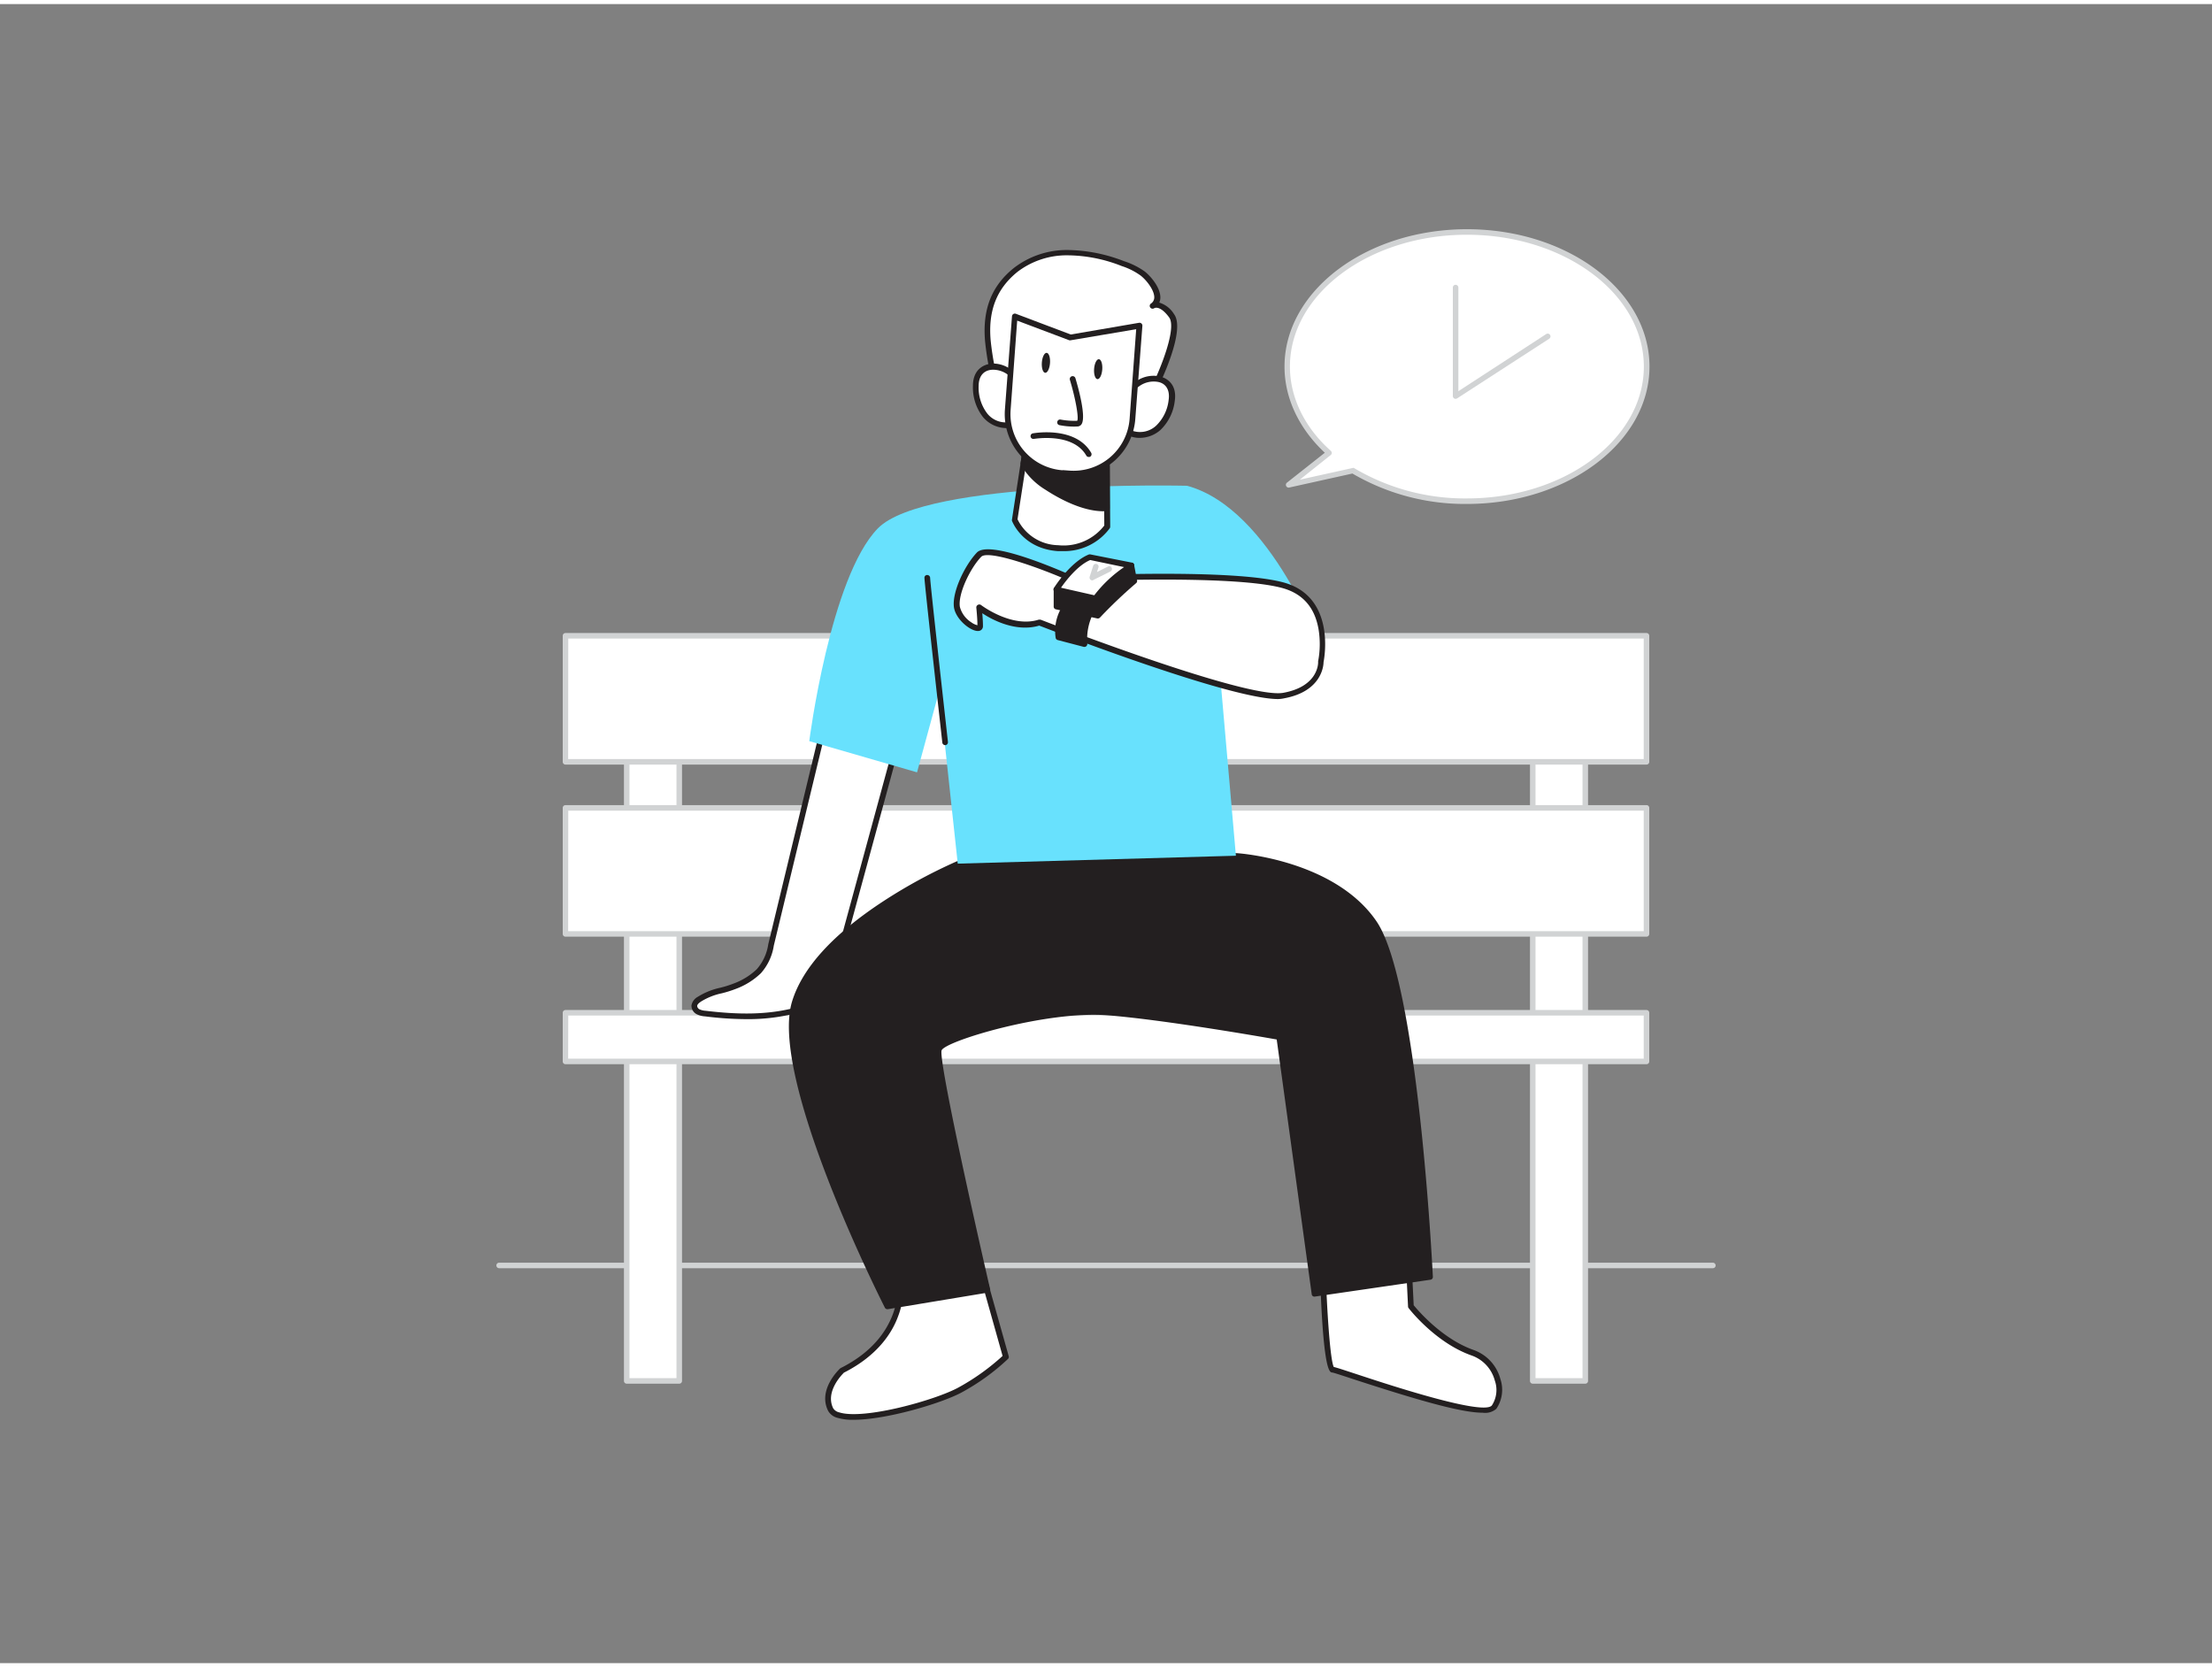 <svg xmlns="http://www.w3.org/2000/svg" viewBox="0 0 400 300" width="406" height="306" class="illustration styles_illustrationTablet__1DWOa"><rect x="0" y="0" width="400" height="300" fill="#808080" stroke="none"/><g id="_324_waiting_flatline" data-name="#324_waiting_flatline"><path d="M309.74,228.59H90.26a.5.5,0,0,1-.5-.5.5.5,0,0,1,.5-.5H309.74a.5.5,0,0,1,.5.5A.5.5,0,0,1,309.74,228.59Z" fill="#d1d3d4"></path><rect x="277.17" y="115.74" width="9.5" height="133.23" fill="#fff"></rect><path d="M286.67,249.47h-9.5a.5.5,0,0,1-.5-.5V115.74a.5.5,0,0,1,.5-.5h9.5a.51.51,0,0,1,.5.5V249A.5.5,0,0,1,286.67,249.47Zm-9-1h8.5V116.24h-8.5Z" fill="#d1d3d4"></path><rect x="113.34" y="115.74" width="9.5" height="133.23" fill="#fff"></rect><path d="M122.83,249.47h-9.5a.5.5,0,0,1-.5-.5V115.74a.51.51,0,0,1,.5-.5h9.5a.5.5,0,0,1,.5.5V249A.5.5,0,0,1,122.83,249.47Zm-9-1h8.5V116.24h-8.5Z" fill="#d1d3d4"></path><rect x="102.26" y="145.35" width="195.48" height="22.79" fill="#fff"></rect><path d="M297.74,168.64H102.26a.5.5,0,0,1-.5-.5V145.35a.5.5,0,0,1,.5-.5H297.74a.5.5,0,0,1,.5.5v22.79A.5.5,0,0,1,297.74,168.64Zm-195-1H297.24V145.85H102.76Z" fill="#d1d3d4"></path><rect x="102.26" y="114.23" width="195.48" height="22.79" fill="#fff"></rect><path d="M297.74,137.52H102.26a.5.5,0,0,1-.5-.5V114.23a.5.5,0,0,1,.5-.5H297.74a.5.5,0,0,1,.5.5V137A.5.5,0,0,1,297.74,137.52Zm-195-1H297.24V114.73H102.76Z" fill="#d1d3d4"></path><rect x="102.26" y="182.4" width="195.48" height="8.8" fill="#fff"></rect><path d="M297.74,191.7H102.26a.5.5,0,0,1-.5-.5v-8.8a.5.5,0,0,1,.5-.5H297.74a.5.5,0,0,1,.5.5v8.8A.5.5,0,0,1,297.74,191.7Zm-195-1H297.24v-7.8H102.76Z" fill="#d1d3d4"></path><path d="M149.74,127.4l-10.31,42.73a9.25,9.25,0,0,1-2.21,4.75,12.38,12.38,0,0,1-4.38,2.72c-2.21.9-4.33,1-6.38,2.34a1.71,1.71,0,0,0-.9,1.18,1.24,1.24,0,0,0,.68,1.09,3.47,3.47,0,0,0,1.31.33c6.12.71,12.16.85,18.06-1.07,3.59-1.16,4.56-3.09,5.46-6.77l12.36-45.41" fill="#fff"></path><path d="M134.94,183.55a62,62,0,0,1-7.44-.5,3.84,3.84,0,0,1-1.51-.39,1.73,1.73,0,0,1-.95-1.58,2.2,2.2,0,0,1,1.13-1.56,12.61,12.61,0,0,1,4.08-1.65,19.29,19.29,0,0,0,2.39-.75,12.07,12.07,0,0,0,4.21-2.6,8.78,8.78,0,0,0,2.08-4.52l10.31-42.72a.51.51,0,1,1,1,.24l-10.31,42.73a9.73,9.73,0,0,1-2.34,5,13.12,13.12,0,0,1-4.56,2.84,20.75,20.75,0,0,1-2.52.79,11.62,11.62,0,0,0-3.76,1.5c-.28.19-.66.48-.68.78a.75.75,0,0,0,.42.61,3.12,3.12,0,0,0,1.12.27c5.32.62,11.59,1,17.84-1.05,3.32-1.08,4.23-2.77,5.11-6.4l12.37-45.43a.52.52,0,0,1,1,.27l-12.37,45.41c-.94,3.86-2,5.92-5.79,7.13A35,35,0,0,1,134.94,183.55Z" fill="#231f20"></path><path d="M239.13,228.09s.55,18.71,1.81,18.8,26.91,9.63,29.2,6.79c2-2.46.75-8.21-3.87-9.82-6.42-2.25-11.18-8.4-11.18-8.4l-.59-12.2" fill="#fff"></path><path d="M268.11,254.72c-3.95,0-12-2.37-23.18-6-1.93-.64-3.76-1.24-4-1.27-.51,0-1.72-.13-2.27-19.31a.51.51,0,0,1,.5-.53.53.53,0,0,1,.53.5c.24,8.2.86,17.16,1.5,18.34.46.09,1.54.45,4.1,1.29,5.67,1.87,22.95,7.57,24.49,5.66a5.11,5.11,0,0,0,.53-4.49,6.61,6.61,0,0,0-4.17-4.53c-6.49-2.27-11.22-8.31-11.41-8.57a.44.44,0,0,1-.11-.29l-.6-12.19a.52.52,0,0,1,.49-.54.47.47,0,0,1,.54.49l.59,12c.71.87,5.14,6.1,10.85,8.1a7.66,7.66,0,0,1,4.82,5.22,6.13,6.13,0,0,1-.73,5.42A3.1,3.1,0,0,1,268.11,254.72Z" fill="#231f20"></path><path d="M177.28,228.09s-10.34,1.37-14.45,3.43c0,0,1.17,9.68-10.57,15.55,0,0-3.81,3.53-2,7.05s18.22-.74,23.33-3.52a40.43,40.43,0,0,0,8.37-6Z" fill="#fff"></path><path d="M154.33,256a9.82,9.82,0,0,1-2.87-.35,2.69,2.69,0,0,1-1.71-1.27c-1.92-3.83,2-7.5,2.16-7.66l.12-.08c11.26-5.63,10.3-14.94,10.29-15a.51.51,0,0,1,.28-.53c4.14-2.07,14.18-3.42,14.61-3.47a.5.5,0,0,1,.56.37l4.64,16.49a.49.49,0,0,1-.14.5,40,40,0,0,1-8.48,6.11C170.06,253.08,160.21,256,154.33,256Zm-1.77-8.47c-.42.41-3.35,3.46-1.89,6.39a1.73,1.73,0,0,0,1.1.74c4.43,1.4,17.32-2.2,21.53-4.49a40.94,40.94,0,0,0,8-5.72l-4.43-15.76c-2,.28-9.87,1.49-13.53,3.17a14.07,14.07,0,0,1-.94,5.44C161.33,240.23,158.73,244.39,152.56,247.5Z" fill="#231f20"></path><path d="M173.24,155.43s-25.09,10.57-29.52,25c-4.21,13.71,16.74,55,16.74,55l18.1-3S169,191.12,169.81,189s19.48-7.49,30.41-6.65,31.09,4.44,31.09,4.44l6.38,46.43,20.92-3S256,177,248.51,166.08s-25-12.13-25-12.13Z" fill="#231f20"></path><path d="M160.46,236a.51.51,0,0,1-.45-.28c-.85-1.69-21-41.65-16.77-55.39,1.87-6.1,7.47-12.22,16.63-18.19A94.23,94.23,0,0,1,173.05,155a.39.39,0,0,1,.18,0l50.24-1.47c.78,0,17.95,1.33,25.45,12.34S259,228,259.11,230.16a.5.5,0,0,1-.43.51l-20.92,3.05a.48.48,0,0,1-.56-.42l-6.33-46.07c-2.75-.49-20.7-3.61-30.68-4.38-11-.84-29.24,4.64-29.92,6.35-.5,1.74,5,26.79,8.78,43.2a.54.54,0,0,1-.07.39.51.51,0,0,1-.34.21L160.54,236Zm12.89-80c-1.59.69-25,11-29.16,24.66-3.9,12.73,14.6,50.42,16.55,54.33L178,232.1c-1.85-8-9.45-41.18-8.62-43.27,1-2.56,20.36-7.78,30.92-7,10.83.83,30.94,4.41,31.14,4.45a.5.5,0,0,1,.41.42l6.31,45.93,20-2.91c-.29-5.19-3.08-53.23-10-63.39-7.22-10.6-24.46-11.9-24.63-11.91Z" fill="#231f20"></path><path d="M214.66,87.1s-47.3-1.12-55.92,7.71-12.4,38.47-12.4,38.47l19.49,5.64,4-14.68,3.36,31.19L223.49,154l-2.73-31.18L239.13,117S230,91.25,214.66,87.1Z" fill="#68e1fd"></path><path d="M208.54,69.87s5.35-10.69,3.32-13.48-3.41-1.78-3.42-1.77c2.16-1.56-.41-4.77-1.8-5.86a12.61,12.61,0,0,0-3.6-1.83,28.18,28.18,0,0,0-9.91-2,15.22,15.22,0,0,0-9.45,3.13c-4.15,3.36-5.48,7.61-5,12.8.32,3.71,1.45,7.41,1.67,11.05,4.25.43,8.54,1,12.85,1.06C196.58,73.07,206.55,73.83,208.54,69.87Z" fill="#fff"></path><path d="M197.72,73.62c-1.28,0-2.48,0-3.48-.08l-1.09,0c-3.51-.09-7-.45-10.44-.81l-2.45-.25a.53.53,0,0,1-.47-.49,45,45,0,0,0-.84-5.7,52.48,52.48,0,0,1-.82-5.34c-.49-5.74,1.17-10,5.22-13.24a15.68,15.68,0,0,1,9.78-3.24,28.84,28.84,0,0,1,10.08,2A13.7,13.7,0,0,1,207,48.35c1.11.87,2.86,2.93,2.83,4.74a2.36,2.36,0,0,1-.19.89,4.78,4.78,0,0,1,2.68,2.11c2.09,2.87-2.37,12.17-3.28,14h0C207.49,73.12,202.14,73.62,197.72,73.62Zm-16.93-2.16,2,.21c3.39.36,6.9.72,10.36.8l1.1,0c3.64.13,12.15.43,13.81-2.87h0c2.08-4.2,4.7-11.1,3.36-12.94s-2.35-1.88-2.71-1.66a.52.52,0,0,1-.71-.14.5.5,0,0,1,.12-.7,1.34,1.34,0,0,0,.61-1.13c0-1.34-1.43-3.12-2.43-3.91a12.18,12.18,0,0,0-3.46-1.75,27,27,0,0,0-9.72-1.94,14.68,14.68,0,0,0-9.14,3c-3.76,3.05-5.3,7-4.84,12.36a51.44,51.44,0,0,0,.81,5.22A52.14,52.14,0,0,1,180.79,71.46Zm27.75-1.59h0Z" fill="#231f20"></path><path d="M203.74,71.36c1.08-4.59,8.88-5.17,8.1.28a8.11,8.11,0,0,1-2.43,5,4.79,4.79,0,0,1-5.27.83" fill="#fff"></path><path d="M206.05,78.44a4.52,4.52,0,0,1-2.15-.52.52.52,0,0,1-.21-.7.5.5,0,0,1,.7-.21,4.3,4.3,0,0,0,4.67-.77,7.6,7.6,0,0,0,2.27-4.68c.25-1.77-.49-3-2-3.25a4.47,4.47,0,0,0-5,3.17.51.51,0,0,1-1-.24,5.46,5.46,0,0,1,6.24-3.94c1.65.31,3.27,1.63,2.87,4.41a8.66,8.66,0,0,1-2.6,5.31A5.68,5.68,0,0,1,206.05,78.44Z" fill="#231f20"></path><path d="M184.51,70c-.4-4.7-8-6.42-8-.91a8.14,8.14,0,0,0,1.68,5.3,4.8,4.8,0,0,0,5.08,1.59" fill="#fff"></path><path d="M181.91,76.67a5.58,5.58,0,0,1-4.16-2A8.7,8.7,0,0,1,175.94,69c0-2.81,1.81-3.88,3.49-4A5.49,5.49,0,0,1,185,69.9a.52.52,0,1,1-1,.09,4.48,4.48,0,0,0-4.53-3.87c-1.58.07-2.49,1.13-2.5,2.92a7.71,7.71,0,0,0,1.56,5,4.29,4.29,0,0,0,4.52,1.44.52.52,0,0,1,.35,1A4.45,4.45,0,0,1,181.91,76.67Z" fill="#231f20"></path><path d="M183.49,93.22a8.87,8.87,0,0,0,7.84,5.15,9.86,9.86,0,0,0,8.89-3.92l0-3.27,0-7.6,0-7.1-13.9-1-.88,5.74-.28,1.86Z" fill="#fff"></path><path d="M192.21,98.92c-.3,0-.6,0-.92,0-6.35-.46-8.21-5.27-8.29-5.48a.46.46,0,0,1,0-.26l2.72-17.76a.5.5,0,0,1,.55-.43l13.9,1a.51.51,0,0,1,.48.51l.11,18a.54.54,0,0,1-.08.28A10.22,10.22,0,0,1,192.21,98.92ZM184,93.16a8.35,8.35,0,0,0,7.35,4.69,9.29,9.29,0,0,0,8.34-3.56L199.6,77,186.65,76Z" fill="#231f20"></path><path d="M185.05,83.06a12.32,12.32,0,0,0,4.27,4.34c2.87,1.88,7.21,4.07,10.88,3.78l0-7.6a34.39,34.39,0,0,1-8-.53,23.13,23.13,0,0,1-6.81-1.85Z" fill="#231f20"></path><path d="M199.53,91.71c-3.93,0-8.2-2.4-10.48-3.89a12.74,12.74,0,0,1-4.44-4.52.48.48,0,0,1-.05-.31l.27-1.86a.52.52,0,0,1,.27-.37.51.51,0,0,1,.45,0,22.74,22.74,0,0,0,6.67,1.8,34,34,0,0,0,7.91.53.46.46,0,0,1,.37.13.48.48,0,0,1,.16.36l0,7.6a.5.5,0,0,1-.46.5C200,91.7,199.77,91.71,199.53,91.71Zm-14-8.74a12,12,0,0,0,4,4c1.78,1.16,6.2,3.78,10.1,3.72l0-6.6a35,35,0,0,1-7.61-.57,25.88,25.88,0,0,1-6.34-1.6Z" fill="#231f20"></path><path d="M192.11,84.78l1.24.09A10.68,10.68,0,0,0,204.79,75L206,58.14l-12.48,2.14-10.06-3.8-1.24,16.87A10.68,10.68,0,0,0,192.11,84.78Z" fill="#fff"></path><path d="M194.15,85.42q-.42,0-.84,0l-1.24-.09h0a11.21,11.21,0,0,1-10.35-12L183,56.45a.52.52,0,0,1,.7-.45l9.93,3.75,12.35-2.12a.52.52,0,0,1,.6.54L205.3,75a11.19,11.19,0,0,1-11.15,10.38Zm-2-1.15,1.24.09A10.15,10.15,0,0,0,204.27,75l1.19-16.21-11.84,2a.64.64,0,0,1-.27,0l-9.41-3.55-1.19,16.18a10.18,10.18,0,0,0,9.4,10.88Z" fill="#231f20"></path><path d="M194.25,76.4a13.79,13.79,0,0,1-2.66-.26.5.5,0,0,1-.4-.6.51.51,0,0,1,.6-.41,13.78,13.78,0,0,0,3,.22c.32-.44-.25-3.85-1.32-7.4a.51.51,0,0,1,1-.3c.49,1.62,2,7,1.1,8.33a.9.9,0,0,1-.71.4Z" fill="#231f20"></path><ellipse cx="198.58" cy="66.01" rx="1.81" ry="0.74" transform="translate(118.21 259.23) rotate(-85.8)" fill="#231f20"></ellipse><ellipse cx="189.13" cy="64.87" rx="1.81" ry="0.74" transform="translate(110.59 248.74) rotate(-85.8)" fill="#231f20"></ellipse><path d="M196.87,81.89a.5.5,0,0,1-.44-.26c-2.46-4.24-9.43-3-9.5-3a.51.51,0,0,1-.19-1c.32-.06,7.76-1.35,10.58,3.51a.52.52,0,0,1-.19.71A.48.48,0,0,1,196.87,81.89Z" fill="#231f20"></path><path d="M238.83,119s2.52-11.35-6.94-13.88-38-1.15-38-1.15S179.12,97.44,177,99.59s-4.41,7-4,9.51,4.2,4.63,4.2,3.37-.21-3.37-.21-3.37,5.68,4.42,10.93,2.74c0,0,37.21,14.51,44.15,13.24S238.83,119,238.83,119Z" fill="#fff"></path><path d="M231.12,125.67c-8.77,0-40.26-12.15-43.19-13.28-4.17,1.23-8.45-1-10.3-2.24.06.71.12,1.63.12,2.32a.85.85,0,0,1-.83.89c-1.34.1-4-2-4.4-4.18-.45-2.7,1.89-7.65,4.13-10s14.53,3,17.29,4.21c2.31-.11,28.87-1.28,38.08,1.17,9.47,2.53,7.5,13.53,7.32,14.43,0,.66-.34,5.31-7.15,6.55A5.62,5.62,0,0,1,231.12,125.67ZM188,111.32a.58.58,0,0,1,.19,0c.37.14,37.16,14.44,43.87,13.22,6.38-1.16,6.31-5.39,6.3-5.57s0-.09,0-.13a16.57,16.57,0,0,0,.07-5.82c-.7-4-2.93-6.46-6.63-7.45-9.28-2.47-37.61-1.15-37.89-1.14a.51.51,0,0,1-.24,0c-6-2.65-15-5.79-16.24-4.48-2,2.07-4.24,6.76-3.85,9.06a4.74,4.74,0,0,0,2.07,2.79,3,3,0,0,0,1.1.52c0-1.24-.2-3.15-.2-3.17a.51.51,0,0,1,.26-.5.53.53,0,0,1,.57,0s5.53,4.23,10.46,2.66A.4.4,0,0,1,188,111.32Z" fill="#231f20"></path><path d="M191,105.85v3.09l7.52,1.66s5.24-5.38,6.57-6.24l-.54-2.84Z" fill="#231f20"></path><path d="M198.56,111.1h-.11l-7.52-1.66a.49.49,0,0,1-.39-.49v-3.09a.51.51,0,0,1,.34-.48l13.56-4.32a.49.49,0,0,1,.41,0,.54.54,0,0,1,.23.34l.54,2.84a.51.51,0,0,1-.22.51,85.6,85.6,0,0,0-6.48,6.17A.51.51,0,0,1,198.56,111.1Zm-7-2.56,6.87,1.52c.91-.93,4.69-4.77,6.18-5.92l-.37-2-12.68,4Z" fill="#231f20"></path><path d="M191,105.85s2.85-4.61,6.1-5.89l7.45,1.56s-4.83,3.18-6.43,5.94Z" fill="#fff"></path><path d="M198.16,108h-.11l-7.13-1.61a.5.5,0,0,1-.36-.3.52.52,0,0,1,0-.47c.12-.2,3-4.77,6.36-6.1a.57.57,0,0,1,.29,0L204.7,101a.51.51,0,0,1,.4.41.5.5,0,0,1-.23.52s-4.75,3.14-6.26,5.76A.5.5,0,0,1,198.16,108Zm-6.28-2.46,6,1.36a23.39,23.39,0,0,1,5.39-5.09l-6.12-1.28C194.87,101.49,192.75,104.27,191.88,105.51Z" fill="#231f20"></path><path d="M193,108.57a7.92,7.92,0,0,0-1.58,6l4.69,1.18a11,11,0,0,1,1.35-6.2Z" fill="#231f20"></path><path d="M196.08,116.24H196L191.27,115a.5.5,0,0,1-.38-.44,8.31,8.31,0,0,1,1.72-6.37.47.47,0,0,1,.46-.15l4.47,1a.48.48,0,0,1,.35.3.5.5,0,0,1,0,.46,10.4,10.4,0,0,0-1.27,5.88.54.54,0,0,1-.17.43A.52.52,0,0,1,196.08,116.24Zm-4.22-2.08,3.69.94a11.43,11.43,0,0,1,1.11-5.22l-3.5-.76A7.85,7.85,0,0,0,191.86,114.16Z" fill="#231f20"></path><path d="M197.53,104.21a.5.5,0,0,1-.33-.12.52.52,0,0,1-.15-.54l.64-2a.5.5,0,0,1,.95.31l-.27.84,2-1a.49.49,0,0,1,.66.23.5.5,0,0,1-.23.67l-3,1.49A.54.54,0,0,1,197.53,104.21Z" fill="#d1d3d4"></path><path d="M170.91,134a.52.52,0,0,1-.51-.46c-.33-3-3.23-28.81-3.23-29.78a.48.48,0,0,1,.51-.52.53.53,0,0,1,.52.52c0,.81,2.33,21.69,3.22,29.67a.52.52,0,0,1-.45.57Z" fill="#231f20"></path><path d="M265.26,41.21c-17.94,0-32.48,10.89-32.48,24.34,0,5.94,2.84,11.38,7.56,15.6L233,86.93l11.62-2.57a39.48,39.48,0,0,0,20.61,5.53c17.94,0,32.48-10.9,32.48-24.34S283.2,41.21,265.26,41.21Z" fill="#fff"></path><path d="M265.26,90.39a40.26,40.26,0,0,1-20.7-5.5l-11.42,2.53a.5.5,0,0,1-.42-.88l6.85-5.41c-4.71-4.4-7.29-9.92-7.29-15.58,0-13.7,14.79-24.84,33-24.84s33,11.14,33,24.84S283.44,90.39,265.26,90.39Zm-20.61-6.53a.48.48,0,0,1,.26.07,39.23,39.23,0,0,0,20.35,5.46c17.63,0,32-10.7,32-23.84s-14.35-23.84-32-23.84-32,10.69-32,23.84c0,5.55,2.63,11,7.39,15.23a.52.52,0,0,1,.17.39.47.47,0,0,1-.19.38L235.05,86l9.49-2.1Z" fill="#d1d3d4"></path><path d="M263.22,71.38a.48.48,0,0,1-.24-.06.51.51,0,0,1-.26-.44V51.26a.5.5,0,0,1,.5-.5.51.51,0,0,1,.5.5V70L279.6,59.67a.5.5,0,0,1,.55.84L263.49,71.3A.53.53,0,0,1,263.22,71.38Z" fill="#d1d3d4"></path></g></svg>